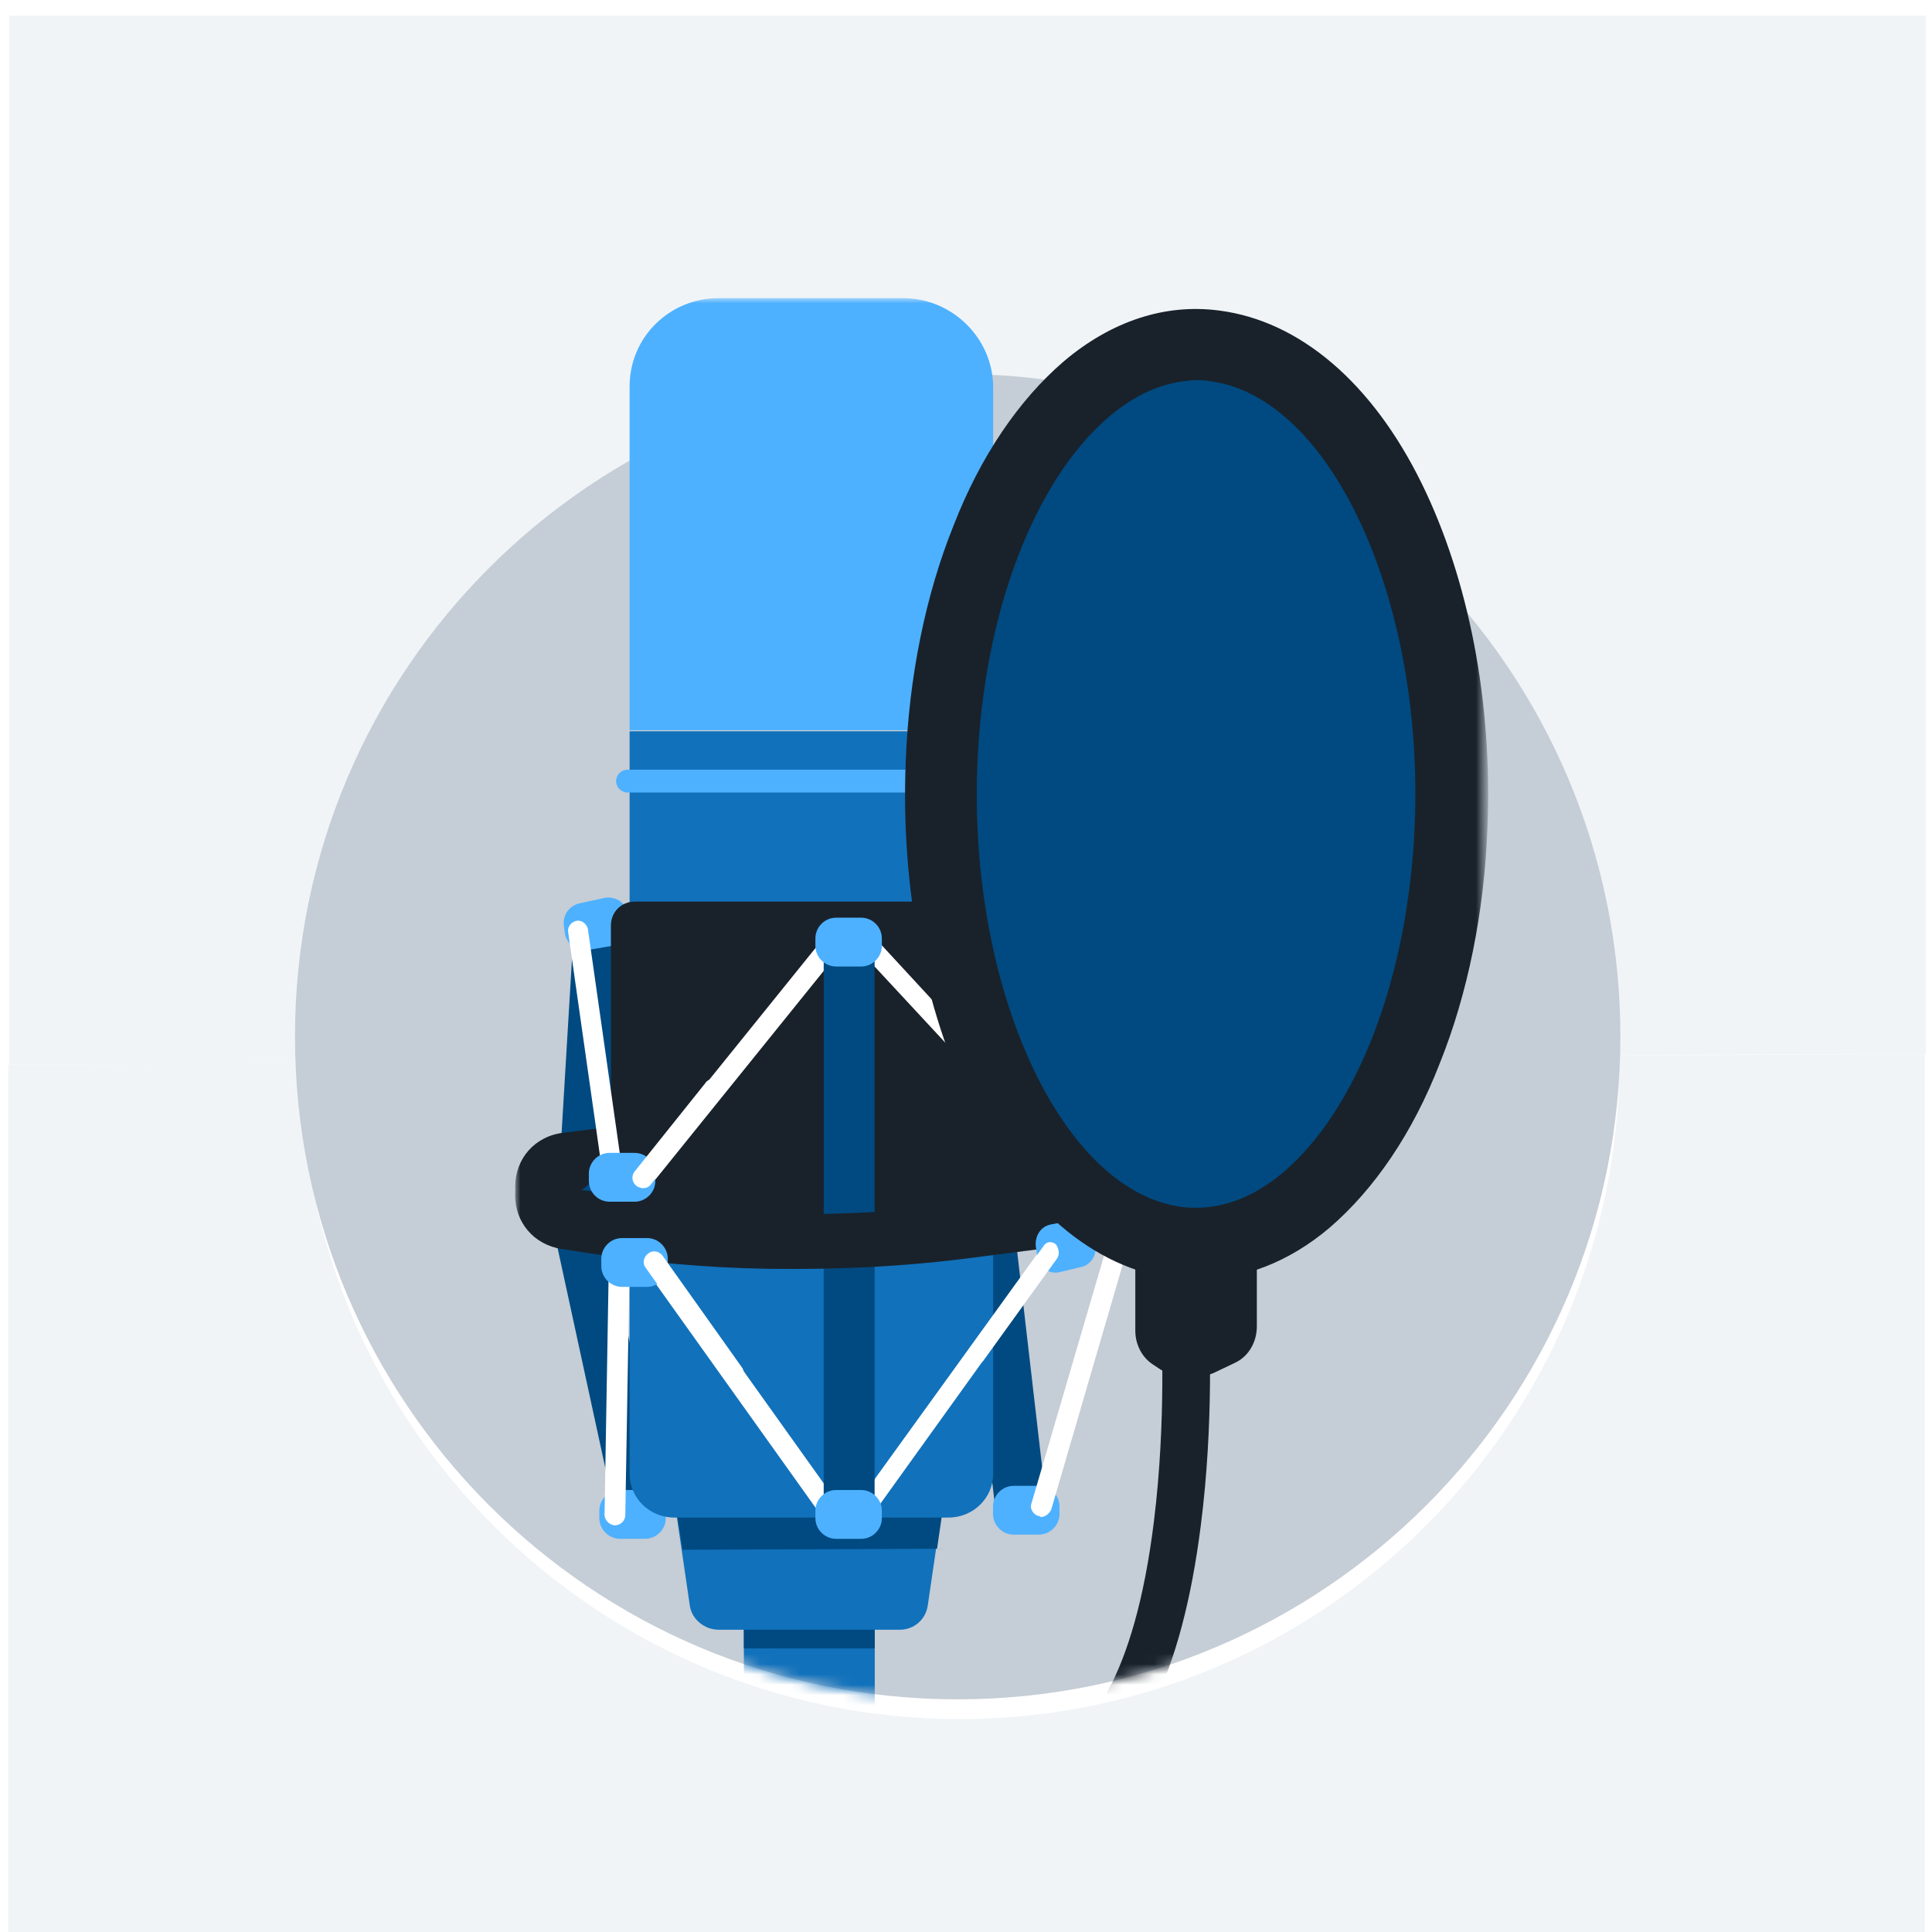 <?xml version="1.0" encoding="utf-8"?>
<!-- Generator: Adobe Illustrator 22.1.0, SVG Export Plug-In . SVG Version: 6.00 Build 0)  -->
<svg version="1.1" id="Layer_1" xmlns="http://www.w3.org/2000/svg" xmlns:xlink="http://www.w3.org/1999/xlink" x="0px" y="0px"
	 viewBox="0 0 186 186" style="enable-background:new 0 0 186 186;" xml:space="preserve">
<style type="text/css">
	.st0{fill:#F0F4F7;}
	.st1{fill:#C5CDD6;}
	.st2{filter:url(#Adobe_OpacityMaskFilter);}
	.st3{fill:#FFFFFF;}
	.st4{mask:url(#mask-2_2_);}
	.st5{fill:#19222B;}
	.st6{fill:#004A81;}
	.st7{fill:#4DB1FF;}
	.st8{fill:#1171BB;}
</style>
<g id="Layer_3">
</g>
<g id="Layer_4">
	<path class="st0" d="M28.9,102c0-35,28.5-63.5,63.5-63.5c34.9,0,63.3,28.2,63.5,63.1c9.8-0.1,19.6-0.1,29.5-0.1V1.5H0.9v101
		c9.3,0,18.8,0,28.1-0.1C28.9,102.3,28.9,102.2,28.9,102z"/>
</g>
<g id="Layer_5">
	<path class="st0" d="M155.9,101.6c0,0.1,0,0.3,0,0.4c0,35-28.5,63.5-63.5,63.5c-34.9,0-63.3-28.3-63.5-63.1
		c-9.3,0-18.8,0.1-28.1,0.1V186h184.5v-84.5C175.6,101.5,165.7,101.6,155.9,101.6z"/>
</g>
<g id="Hi-fi-Responsive">
	<g id="Homepage---Tablet---Small-_x28_991-768_x29_" transform="translate(-325, -5047)">
		<g id="_x30_9-Talent" transform="translate(24, 5009)">
			<g id="Mic-Circle-Cropped" transform="translate(301, 38)">
				<path id="Mask" class="st1" d="M92.2,36L92.2,36c35.3,0,63.8,28.6,63.8,63.8l0,0c0,35.3-28.6,63.8-63.8,63.8h0
					c-35.3,0-63.8-28.6-63.8-63.8l0,0C28.4,64.6,56.9,36,92.2,36z"/>
				<g id="Group-2">
					<g id="Mask_1_">
					</g>
					<defs>
						<filter id="Adobe_OpacityMaskFilter" filterUnits="userSpaceOnUse" x="49.6" y="28.7" width="93.6" height="156.9">
							<feColorMatrix  type="matrix" values="1 0 0 0 0  0 1 0 0 0  0 0 1 0 0  0 0 0 1 0"/>
						</filter>
					</defs>
					<mask maskUnits="userSpaceOnUse" x="49.6" y="28.7" width="93.6" height="156.9" id="mask-2_2_">
						<g class="st2">
							<path id="path-1_2_" class="st3" d="M28.4,28.3H156v71.5c0,35.3-28.6,63.8-63.8,63.8l0,0c-35.3,0-63.8-28.6-63.8-63.8v-8.2
								V28.3z"/>
						</g>
					</mask>
					<g id="Spot-Illustration_Mic" class="st4">
						<g transform="translate(18, 0)">
							<path id="Path" class="st5" d="M98.4,127.2l-2.3,0.2l-2.3,0.1c0,0,0,0,0,0h0h0c0,0.1,0.5,9.2-0.7,18.9
								c-1.9,15.5-6.5,20.6-10,22.2c-3.1,1.4-6.6,0.9-10.5-1.6c-1.2-0.8-2.4-1.7-3.6-2.8v6.1c0.4,0.3,0.8,0.6,1.2,0.8
								c5.1,3.3,10.2,3.9,14.6,1.9c6.7-3.1,11-11.9,12.8-26.1C98.9,136.8,98.4,127.6,98.4,127.2z"/>
							<g id="Mic_1_">
								<g id="Group" transform="translate(0, 48.946)">
									<polygon id="Path_1_" class="st6" points="78.1,39.5 83,39.9 80.1,68.2 75.3,67.7 									"/>
									<path id="Path_2_" class="st3" d="M48.1,49.6c0.2,0,0.4-0.1,0.6-0.2c0.4-0.3,0.6-0.9,0.2-1.4l-6.8-9.5
										c-0.3-0.4-0.9-0.5-1.4-0.2c-0.4,0.3-0.6,0.9-0.2,1.4l6.8,9.5C47.5,49.5,47.8,49.6,48.1,49.6z"/>
									<path id="Path_3_" class="st7" d="M79.1,42l2.3,0.6c1.1,0.3,2.2-0.3,2.5-1.4l0.2-0.7c0.3-1-0.3-2.1-1.4-2.4l-2.3-0.6
										c-1.1-0.3-2.2,0.3-2.5,1.4l-0.2,0.7C77.4,40.6,78,41.7,79.1,42z"/>
									<polygon id="Path_4_" class="st6" points="74.2,65 79.1,64.4 82.7,95.5 77.8,96.1 									"/>
									<polygon id="Rectangle" class="st6" points="35.5,69.6 37.3,39.5 42.2,39.8 40.4,69.9 									"/>
									<polygon id="Rectangle_1_" class="st6" points="34.9,67.6 39.7,66.6 46,96.1 41.3,97.1 									"/>
									<path id="Path_5_" class="st7" d="M41.7,99.2h2.4c1.1,0,2-0.9,2-2v-0.7c0-1.1-0.9-2-2-2h-2.4c-1.1,0-2,0.9-2,2v0.7
										C39.7,98.3,40.6,99.2,41.7,99.2z"/>
									<path id="Path_6_" class="st7" d="M79.6,98.8H82c1.1,0,2-0.9,2-2v-0.7c0-1.1-0.9-2-2-2h-2.4c-1.1,0-2,0.9-2,2v0.7
										C77.6,97.9,78.5,98.8,79.6,98.8z"/>
									<path id="Shape" class="st5" d="M38.9,70.9l-2.6-0.3c-2.8-0.4-4.7-2.5-4.7-5.3c0-2.7,1.9-4.9,4.7-5.2l17.6-2.2
										c10.4-1.3,20.9-1.4,31.3-0.4l4.5,0.4c2.7,0.3,4.8,2.4,4.8,5.1c0.1,2.7-1.8,5-4.5,5.4l-14,2.1c-6.6,1-13.3,1.5-20,1.5
										C50.3,72,44.6,71.7,38.9,70.9z M89.3,63.1C89.3,63.1,89.3,63.1,89.3,63.1l-4.6-0.4c-10-1-20.2-0.8-30.2,0.4l-17.6,2.2
										c0,0-0.1,0-0.1,0c0,0.1,0,0.2,0,0.2c0,0,0,0,0.1,0l2.6,0.3c11.9,1.5,23.9,1.4,35.7-0.4l14-2.1h0c0,0,0.1,0,0.1,0
										C89.4,63.2,89.4,63.1,89.3,63.1z"/>
									<path id="Path_7_" class="st7" d="M38.7,42.5l2.3-0.4c1.1-0.2,1.8-1.2,1.6-2.3l-0.1-0.7c-0.2-1.1-1.2-1.8-2.3-1.6L37.9,38
										c-1.1,0.2-1.8,1.2-1.6,2.3l0.1,0.7C36.6,42,37.6,42.7,38.7,42.5z"/>
								</g>
								<g id="Group_1_" transform="translate(7.714, 0)">
									<path id="Path_8_" class="st7" d="M61.2,28.7H43.5c-4.8,0-8.6,3.8-8.6,8.5v33.1h35V37.3C69.9,32.6,66,28.7,61.2,28.7z"/>
									<rect id="Rectangle_2_" x="45.9" y="154.6" class="st8" width="12.6" height="31.1"/>
									<rect id="Rectangle_3_" x="45.9" y="154.6" class="st6" width="12.6" height="4.1"/>
									<path id="Path_9_" class="st8" d="M60.9,156.9H43.5c-1.4,0-2.6-1-2.8-2.3l-1.8-12.3h26.5l-1.8,12.3
										C63.4,155.9,62.3,156.9,60.9,156.9z"/>
									<polygon id="Path_10_" class="st6" points="64.5,149.1 40,149.2 38.9,142.2 65.5,142.2 									"/>
									<path id="Path_11_" class="st8" d="M65.6,146.1H39.2c-2.4,0-4.3-1.9-4.3-4.2V70.4h35v71.5C69.9,144.2,68,146.1,65.6,146.1z
										"/>
									<path id="Path_12_" class="st7" d="M70,76.3H34.7c-0.6,0-1.1-0.5-1.1-1.1l0,0c0-0.6,0.5-1.1,1.1-1.1H70
										c0.6,0,1.1,0.5,1.1,1.1l0,0C71.2,75.8,70.7,76.3,70,76.3z"/>
									<path id="Path_13_" class="st5" d="M70.2,117.6H35.4c-1.3,0-2.3-1-2.3-2.3V89.1c0-1.3,1-2.3,2.3-2.3h34.8
										c1.3,0,2.3,1,2.3,2.3v26.2C72.5,116.5,71.5,117.6,70.2,117.6z"/>
								</g>
								<g id="Group_2_" transform="translate(0, 49.749)">
									<path id="Path_14_" class="st3" d="M43.9,64.7c0.3,0,0.6-0.1,0.8-0.4l19.2-23.8c0.3-0.4,0.3-1-0.2-1.4
										c-0.4-0.3-1.1-0.3-1.4,0.2L43.1,63.1c-0.3,0.4-0.3,1,0.2,1.4C43.5,64.6,43.7,64.7,43.9,64.7z"/>
									<path id="Path_15_" class="st3" d="M82.2,96.3c0.4,0,0.8-0.3,1-0.7l7.5-25.7c0.2-0.5-0.2-1.1-0.7-1.2
										c-0.5-0.2-1.1,0.1-1.2,0.7L81.3,95c-0.2,0.5,0.2,1.1,0.7,1.2C82.1,96.2,82.2,96.3,82.2,96.3z"/>
									<path id="Path_16_" class="st3" d="M83.6,61.7c0.2,0,0.5-0.1,0.6-0.3c0.3-0.4,0.3-1,0-1.4L64.9,39.1
										c-0.4-0.4-0.9-0.4-1.3,0c-0.3,0.4-0.3,1,0,1.4L83,61.4C83.2,61.6,83.4,61.7,83.6,61.7z"/>
									<path id="Path_17_" class="st3" d="M64.2,98c0.3,0,0.5-0.1,0.7-0.4l20.4-28.4c0.3-0.4,0.2-1-0.1-1.4
										c-0.4-0.3-0.9-0.3-1.2,0.2L63.5,96.4c-0.3,0.4-0.2,1,0.1,1.4C63.8,97.9,64,98,64.2,98z"/>
									<path id="Path_18_" class="st3" d="M63.1,98.3c0.2,0,0.4-0.1,0.6-0.2c0.4-0.3,0.6-0.9,0.2-1.4L45.7,71.2
										c-0.3-0.4-0.9-0.6-1.4-0.2c-0.4,0.3-0.6,0.9-0.2,1.4l18.2,25.5C62.5,98.1,62.8,98.3,63.1,98.3z"/>
									<path id="Path_19_" class="st3" d="M41.2,65.4c0,0,0.1,0,0.1,0c0.5-0.1,0.9-0.6,0.8-1.1l-3.5-24.6
										c-0.1-0.5-0.6-0.9-1.1-0.8c-0.5,0.1-0.9,0.6-0.8,1.1l3.5,24.6C40.3,65.1,40.8,65.4,41.2,65.4z"/>
									<path id="Path_20_" class="st3" d="M41.2,97.1c0.5,0,1-0.4,1-1l0.4-23.4c0-0.5-0.4-1-1-1c0,0,0,0,0,0c-0.5,0-1,0.4-1,1
										l-0.4,23.4C40.2,96.6,40.7,97.1,41.2,97.1C41.2,97.1,41.2,97.1,41.2,97.1z"/>
									<rect id="Rectangle_4_" x="61.3" y="39.2" class="st6" width="4.9" height="29.3"/>
									<rect id="Rectangle_5_" x="61.3" y="69.8" class="st6" width="4.9" height="26.3"/>
									<path id="Shape_1_" class="st5" d="M89.9,59c2.7,0.3,4.7,2.5,4.7,5.2c0,2.7-1.9,4.9-4.7,5.3l-14,1.8
										c-6.7,0.9-13.4,1.2-20.1,1.1c-5.7-0.1-11.4-0.6-17.1-1.5l-2.6-0.4c-2.7-0.4-4.6-2.6-4.5-5.4c0.1-2.7,2-4.8,4.8-5.1
										c1.4-0.1,2.7,0.9,2.9,2.3c0.1,1.4-0.9,2.7-2.3,2.8c0,0-0.1,0-0.1,0c0,0.1,0,0.2,0,0.2c0,0,0,0,0.1,0l2.6,0.4
										c11.8,1.8,23.8,1.9,35.7,0.4l14-1.8c0,0,0.1,0,0.1,0c0-0.1,0-0.2,0-0.2c0,0,0,0-0.1,0L89.9,59z"/>
									<g id="Path_21_" transform="translate(6.09, 14.443)">
										<path class="st7" d="M34.6,51.5H37c1.1,0,2-0.9,2-2v-0.7c0-1.1-0.9-2-2-2h-2.4c-1.1,0-2,0.9-2,2v0.7
											C32.6,50.6,33.5,51.5,34.6,51.5z"/>
										<path class="st3" d="M37.8,50.2c0.3,0,0.6-0.1,0.8-0.4l6.8-8.5c0.3-0.4,0.3-1-0.2-1.4c-0.4-0.3-1.1-0.3-1.4,0.2l-6.8,8.5
											c-0.3,0.4-0.3,1,0.2,1.4C37.4,50.1,37.6,50.2,37.8,50.2z"/>
										<path class="st7" d="M35.8,59.7h2.4c1.1,0,2-0.9,2-2V57c0-1.1-0.9-2-2-2h-2.4c-1.1,0-2,0.9-2,2v0.7
											C33.8,58.8,34.7,59.7,35.8,59.7z"/>
										<path class="st3" d="M46.5,69c0.2,0,0.4-0.1,0.6-0.2c0.4-0.3,0.6-0.9,0.2-1.4l-7.6-10.7c-0.3-0.4-0.9-0.6-1.4-0.2
											c-0.4,0.3-0.6,0.9-0.2,1.4l7.6,10.7C45.8,68.9,46.1,69,46.5,69z"/>
									</g>
									<g id="Path_22_" transform="translate(36.947, 12.838)">
										<path class="st7" d="M49.6,49.8l-2.1,0.4c-1,0.2-1.9-0.5-2.1-1.6L45.3,48c-0.2-1.1,0.4-2.1,1.4-2.3l2.1-0.4
											c1-0.2,1.9,0.5,2.1,1.6l0.1,0.7C51.1,48.5,50.5,49.6,49.6,49.8z"/>
										<path class="st3" d="M46.7,48.9c0.2,0,0.5-0.1,0.6-0.3c0.3-0.4,0.3-1,0-1.4l-6.9-7.4c-0.4-0.4-0.9-0.4-1.3,0
											c-0.3,0.4-0.3,1,0,1.4l6.9,7.4C46.2,48.8,46.5,48.9,46.7,48.9z"/>
										<path class="st7" d="M49.1,59.4L47,59.9c-1,0.2-1.9-0.5-2.1-1.6l-0.1-0.7c-0.2-1.1,0.4-2.1,1.4-2.3l2.1-0.4
											c1-0.2,1.9,0.5,2.1,1.6l0.1,0.7C50.7,58.2,50.1,59.2,49.1,59.4z"/>
										<path class="st3" d="M39.1,68.7c0.3,0,0.5-0.1,0.7-0.4l7-9.7c0.3-0.4,0.2-1-0.1-1.4c-0.4-0.3-0.9-0.3-1.2,0.2l-7,9.7
											c-0.3,0.4-0.2,1,0.1,1.4C38.7,68.7,38.9,68.7,39.1,68.7z"/>
									</g>
									<path id="Path_23_" class="st3" d="M89.1,61.5c0.1,0,0.2,0,0.3,0c0.5-0.1,0.8-0.7,0.7-1.2l-6.1-22.1
										c-0.1-0.5-0.7-0.8-1.2-0.7c-0.5,0.1-0.8,0.7-0.7,1.2l6.1,22.1C88.2,61.2,88.6,61.5,89.1,61.5z"/>
									<path id="Path_24_" class="st7" d="M62.5,43.3h2.4c1.1,0,2-0.9,2-2v-0.7c0-1.1-0.9-2-2-2h-2.4c-1.1,0-2,0.9-2,2v0.7
										C60.5,42.4,61.4,43.3,62.5,43.3z"/>
									<path id="Path_25_" class="st7" d="M62.5,98.4h2.4c1.1,0,2-0.9,2-2v-0.7c0-1.1-0.9-2-2-2h-2.4c-1.1,0-2,0.9-2,2v0.7
										C60.5,97.5,61.4,98.4,62.5,98.4z"/>
								</g>
							</g>
							<g id="Pop_Filter_1_" transform="translate(32, 1)">
								<g id="Group_3_">
									<ellipse id="Oval" class="st6" cx="65.2" cy="75.5" rx="24.6" ry="43.3"/>
									<path id="Shape_2_" class="st5" d="M63,122.1c-7.7-1-14.7-6.9-19.5-16.7c-4.5-9.2-6.8-21-6.3-33.1c0.3-8.1,1.9-16,4.6-22.7
										c2.6-6.7,6.3-12.1,10.6-15.8c4.6-3.9,9.8-5.6,15-4.9c7.7,1,14.7,6.9,19.5,16.7c4.5,9.2,6.8,21,6.3,33.1
										c-0.3,8.1-1.9,16-4.6,22.7c-2.6,6.7-6.3,12.1-10.6,15.8c-3.9,3.3-8.3,5-12.8,5C64.5,122.2,63.7,122.2,63,122.1z M56.8,39.1
										C49.6,45.2,44.7,58,44.1,72.5c-0.9,21.7,8.1,41.2,19.7,42.7c3.3,0.4,6.6-0.7,9.7-3.3c7.2-6.1,12.1-18.9,12.7-33.5
										c0.9-21.7-8.1-41.2-19.7-42.7c-0.5-0.1-0.9-0.1-1.4-0.1C62.3,35.7,59.5,36.8,56.8,39.1z"/>
								</g>
								<path id="Path_26_" class="st5" d="M60.9,130.3l0.6,0.4c1.6,1.1,3.5,1.2,5.3,0.5l2.1-1c1.3-0.6,2.1-2,2.1-3.5v-10.2H59.3
									v10.6C59.3,128.4,59.9,129.6,60.9,130.3z"/>
							</g>
						</g>
					</g>
				</g>
			</g>
		</g>
	</g>
</g>
</svg>

